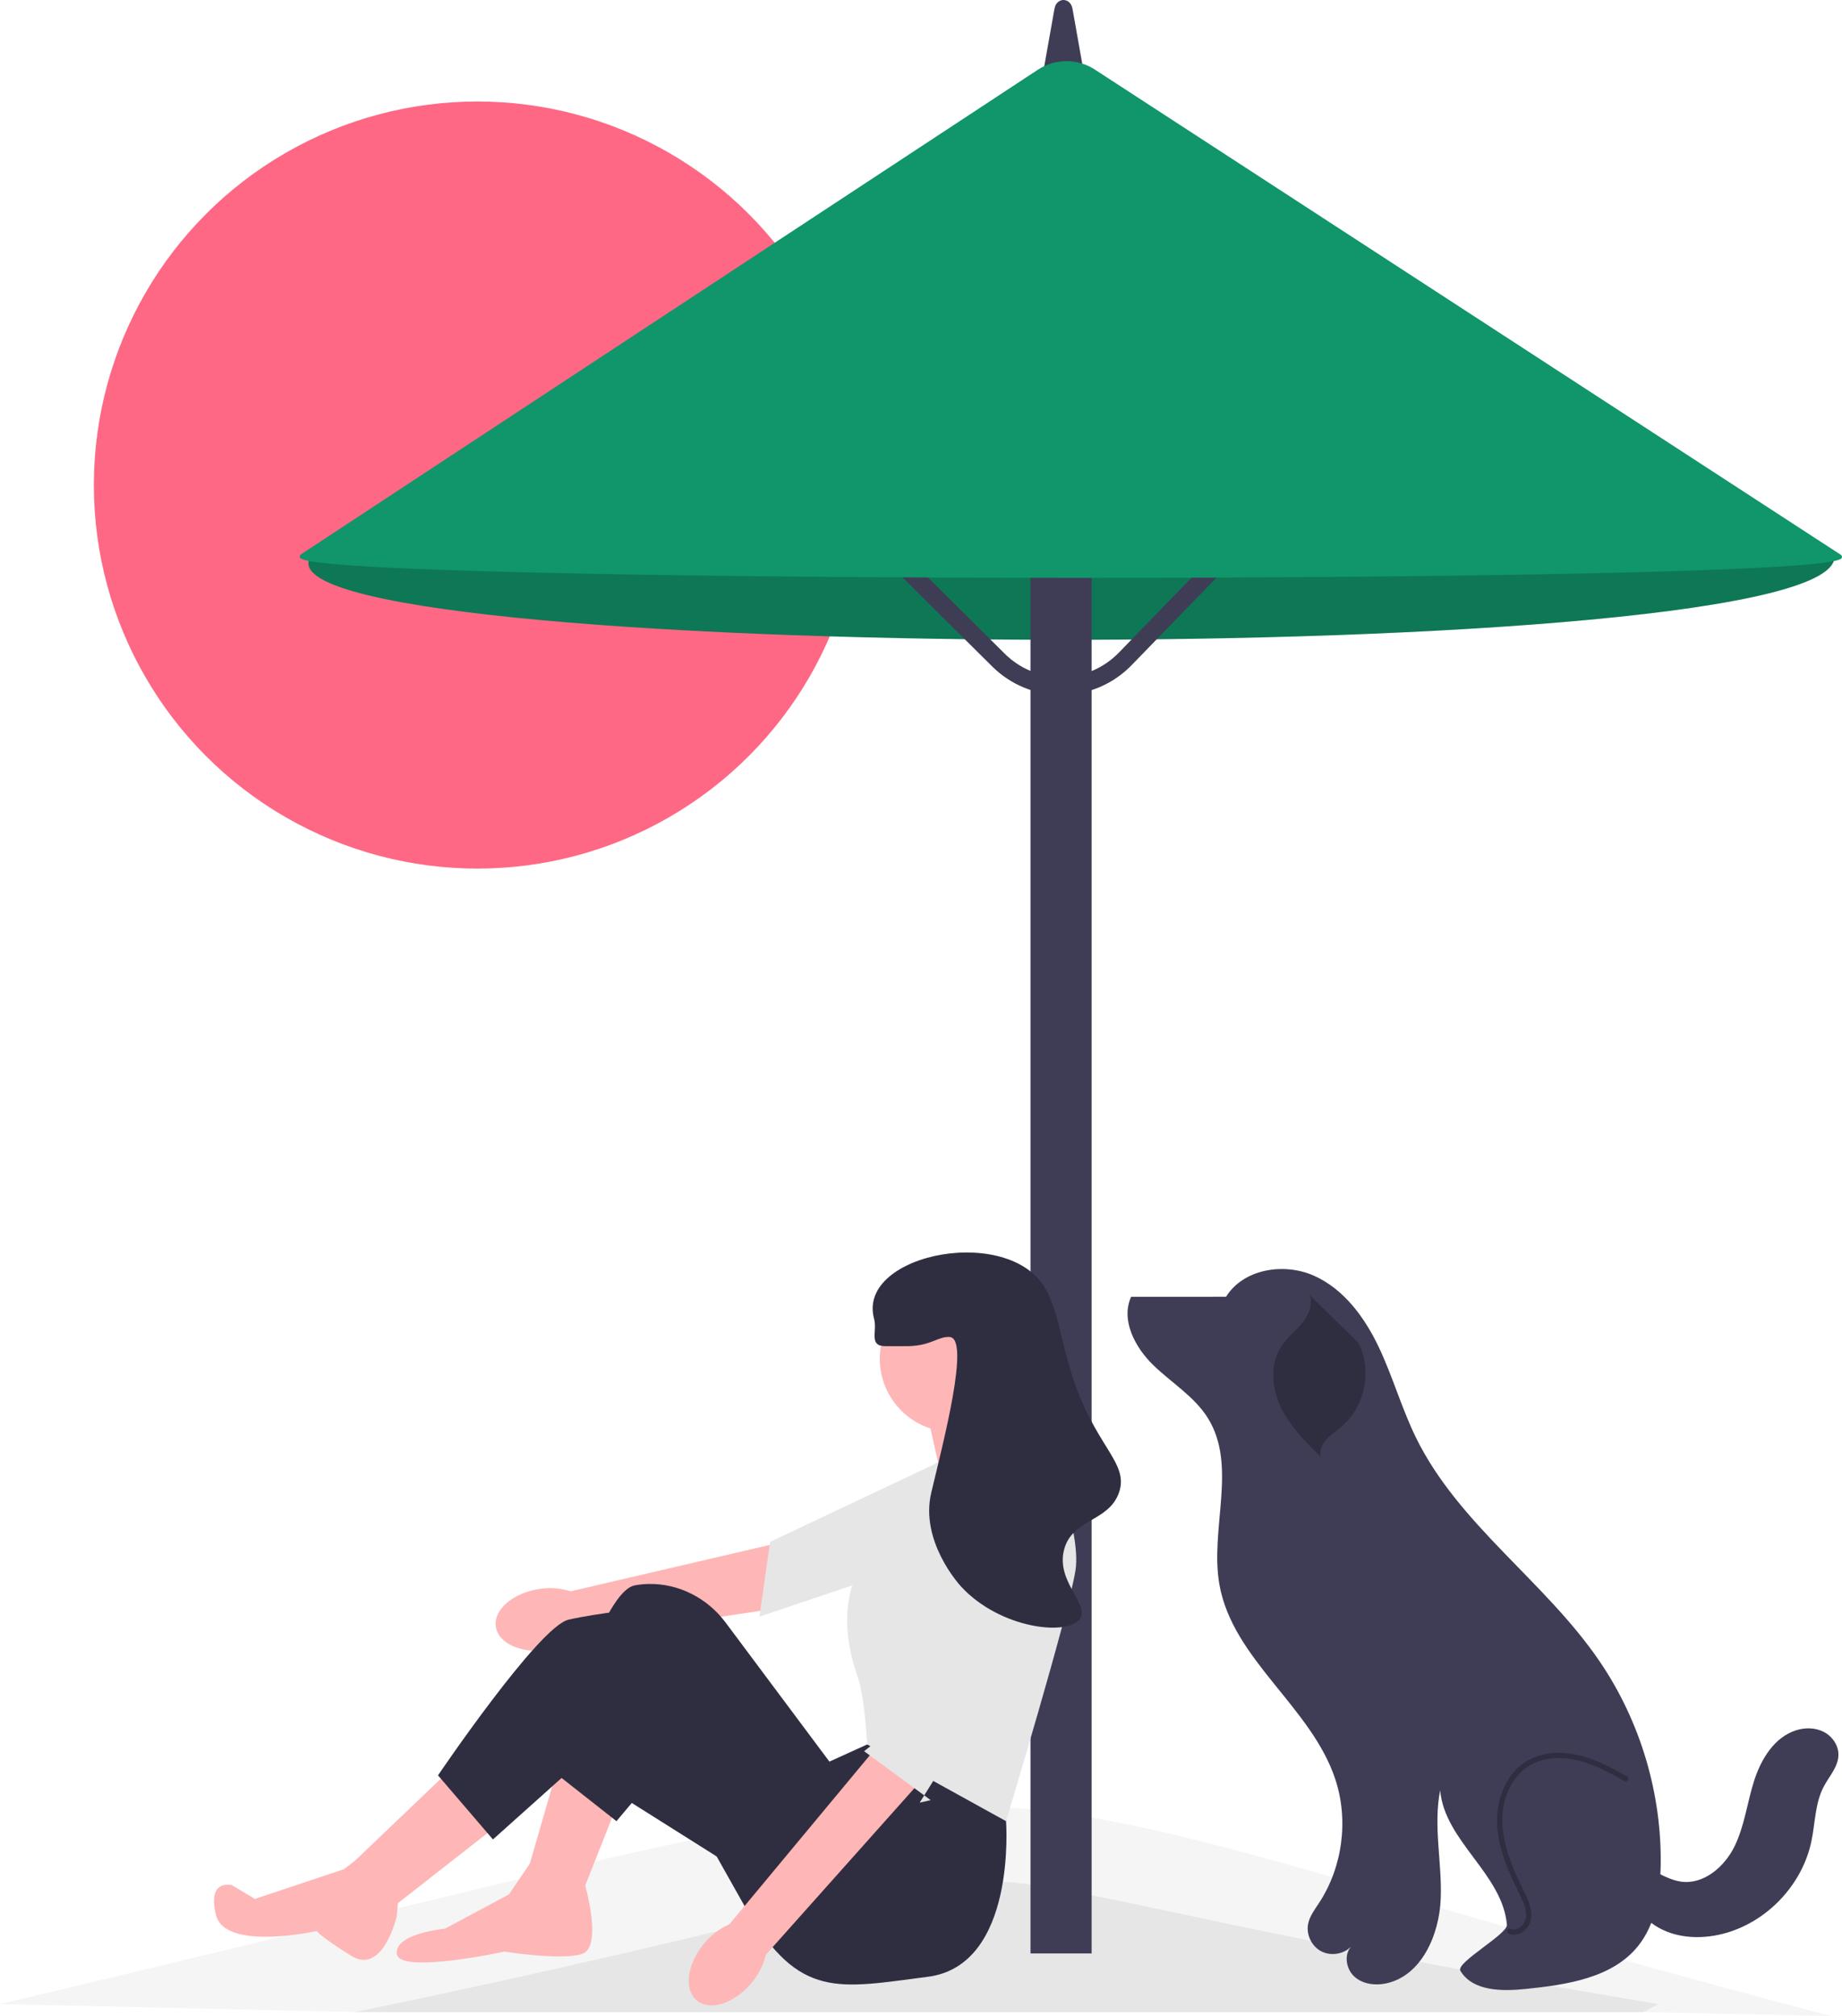 <svg xmlns="http://www.w3.org/2000/svg" width="691.088" height="756.357" viewBox="0 0 691.088 756.357" xmlns:xlink="http://www.w3.org/1999/xlink"><circle cx="179.108" cy="181.971" r="143.892" fill="#ff6884"/><path d="M394.08,55.602L116.931,208.265c-32.016,41.048,576.322,43.585,571.302,.151L419.482,55.753c-7.649-4.345-17.68-4.405-25.402-.151Z" fill="#11956b"/><path d="M394.08,55.602L116.931,208.265c-32.016,41.048,576.322,43.585,571.302,.151L419.482,55.753c-7.649-4.345-17.68-4.405-25.402-.151Z" isolation="isolate" opacity=".2"/><path d="M687.083,756.357l-70.499-1.503H133.164L0,751.85c441.478-104.337,305.737-95.353,687.083,4.508Z" fill="#f2f2f2" isolation="isolate" opacity=".8"/><path d="M622.179,751.85l-5.595,3.005H133.164c330.454-68.213,132.336-62.207,489.015-3.005Z" fill="#e6e6e6"/><path d="M388.597,42.857h20.807l-7.017-39.548c-.434-2.443-2.095-3.31-3.387-3.31s-2.953,.866-3.387,3.31l-7.017,39.548Z" fill="#3f3d56"/><rect x="386.624" y="173.344" width="22.94" height="559.514" fill="#3f3d56"/><path d="M398.16,260.688c-9.787,0-18.987-3.79-25.943-10.695l-57.897-57.481,4.73-4.765,57.897,57.481c5.757,5.715,13.356,8.835,21.507,8.745,8.112-.077,15.689-3.325,21.338-9.148l55.324-57.033,4.819,4.675-55.324,57.033c-6.908,7.121-16.175,11.093-26.094,11.187-.119,.001-.239,.001-.357,.001v-0Z" fill="#3f3d56"/><path d="M406.182,216.805c-28.488,0-57.201-.098-85.07-.295-59.046-.42-109.458-1.249-145.785-2.399-61.919-1.96-62.578-4.188-62.86-5.138-.064-.22-.087-.646,.496-1.03L389.351,26.184c6.646-4.382,15.198-4.322,21.786,.156l279.431,181.752c.583,.396,.554,.823,.485,1.043-.349,1.117-1.407,4.517-124.098,6.514-46.681,.76-103.256,1.156-160.773,1.156Z" fill="#11956b"/><g><path d="M459.394,486.494l-35.029,.038c-3.922,8.717,1.437,18.912,8.29,25.576s15.446,11.776,20.506,19.885c11.229,17.995,.647,41.659,4.356,62.543,4.994,28.122,34.476,45.819,43.454,72.933,5.079,15.338,2.77,32.943-6.092,46.453-1.636,2.494-3.525,4.956-4.097,7.884-.778,3.981,1.317,8.352,4.907,10.239s8.379,1.134,11.217-1.764c-2.771,3.149-1.863,8.466,1.248,11.28s7.745,3.414,11.849,2.547c13.301-2.809,19.996-18.173,20.534-31.756,.538-13.583-2.871-27.346-.211-40.678,1.696,19.133,23.344,31.283,25.04,50.415,.314,3.545-19.28,14.21-17.456,17.267,4.61,7.728,15.595,7.754,24.546,6.828,15.409-1.594,32.521-4.077,42.187-16.183,6.512-8.156,8.199-19.134,8.413-29.568,.559-27.242-7.556-54.597-22.881-77.126-20.396-29.985-52.821-51.236-68.833-83.775-5.442-11.059-8.772-23.05-14.067-34.18-5.295-11.13-13.083-21.78-24.351-26.774-11.268-4.995-26.438-2.531-32.94,7.939" fill="#3f3d56"/><path d="M568.011,725.878c-.698,0-1.381-.149-2.024-.449-.501-.233-.717-.828-.484-1.329s.827-.718,1.329-.484c1.103,.513,2.166,.177,2.862-.197,1.43-.767,2.551-2.337,2.788-3.909,.46-3.036-1.062-6.138-2.404-8.875-3.915-7.979-7.785-16.525-8.366-25.555-.655-10.182,3.548-19.666,10.708-24.163,5.323-3.342,12.359-4.216,19.814-2.464,6.386,1.502,12.27,4.652,18.236,8.023,.481,.271,.65,.882,.379,1.362-.272,.481-.881,.651-1.363,.379-6.058-3.423-11.573-6.374-17.71-7.817-6.93-1.63-13.427-.844-18.292,2.21-6.547,4.111-10.385,12.88-9.776,22.341,.557,8.665,4.339,17.004,8.165,24.803,1.399,2.852,3.139,6.4,2.586,10.055-.333,2.197-1.832,4.306-3.821,5.372-.863,.463-1.757,.696-2.628,.696h0Z" fill="#2f2e41"/><path d="M509.734,503.898c5.141,10.2,2.428,23.748-6.244,31.183-1.862,1.597-3.959,2.933-5.624,4.734s-2.887,4.241-2.467,6.657c-5.681-5.636-11.474-11.427-14.911-18.654-3.436-7.227-4.107-16.3,.365-22.937,2.134-3.166,5.243-5.54,7.665-8.492,2.421-2.952,4.168-6.971,2.859-10.558" fill="#2f2e41"/><path d="M611.905,699.811c-2.717,8.308,1.757,17.868,9.096,22.614s16.824,5.238,25.297,3.091c16.384-4.153,29.84-18.181,33.308-34.724,1.442-6.88,1.341-14.254,4.606-20.479,2.052-3.913,5.439-7.448,5.537-11.865,.08-3.59-2.25-6.997-5.429-8.667s-7.051-1.728-10.472-.641c-8.156,2.592-13.163,10.852-15.757,19.007-2.595,8.155-3.563,16.875-7.335,24.557-3.772,7.682-11.568,14.39-20.046,13.218-7.331-1.014-13.536-7.623-20.882-6.723" fill="#3f3d56"/></g><g><path id="uuid-54f431d9-8f52-4369-9c0b-5619dfe5d050-137" d="M202.232,596.143c-9.917,1.52-17.171,7.869-16.202,14.18,.968,6.311,9.791,10.193,19.712,8.671,3.971-.554,7.752-2.05,11.026-4.364l71.737-10.808,2.704-24.782-77.145,17.963c-3.818-1.227-7.875-1.522-11.831-.86h-0Z" fill="#ffb6b6"/><polygon points="382.945 544.472 366.684 578.978 284.939 606.496 284.939 606.496 288.922 578.451 288.922 578.451 364.357 542.804 382.945 544.472" fill="#e6e6e6"/><polygon points="232.175 675.49 217.576 712.417 198.683 699.535 209.847 660.891 232.175 675.49" fill="#ffb6b6"/><polygon points="171.203 661.75 132.559 698.676 148.016 714.993 187.52 684.077 171.203 661.75" fill="#ffb6b6"/><polygon points="390.188 541.523 389.758 538.517 379.883 519.195 347.25 527.782 353.261 554.404 390.188 541.523" fill="#ffb6b6"/><path d="M376.448,670.337l1.004,12.898s4.149,54.085-29.343,58.379-48.091,8.588-67.842-24.904l-30.916-54.961-18.058,21.486-24.022-18.91s17.175-66.984,30.915-69.56c1.718-.322,3.435-.483,5.126-.518,11.375-.237,22.098,5.327,28.904,14.444l38.965,52.199,14.17-6.441,51.096,15.887v-0Z" fill="#2f2e41"/><path d="M190.955,710.699l8.677-12.804,19.915,9.455s6.617,23.101-1.112,25.678-29.198-.859-29.198-.859c0,0-39.503,8.588-40.362,.859s18.034-9.446,18.034-9.446l24.045-12.881,0-0-0,0Z" fill="#ffb6b6"/><path d="M275.113,700.394l-59.684-37.606-30.486,27.301-20.61-24.045s37.786-55.82,48.95-58.396c11.164-2.576,29.198-4.294,29.198-4.294l54.961,50.667-22.328,46.373v-0l-0,0Z" fill="#2f2e41"/><path d="M136.72,695.38l12.621,18.004-.494,5.554s-5.124,22.318-17.147,14.768-12.881-9.267-12.881-9.267c0,0-34.351,7.729-37.786-6.011s6.011-11.164,6.011-11.164l8.577,5.153,33.435-11.177,7.663-5.86v-0Z" fill="#ffb6b6"/><circle cx="357.555" cy="509.748" r="27.48" fill="#ffb6b6"/><path d="M351.114,548.822l39.503-12.023s15.458,36.068,12.881,52.385c-2.576,16.317-26.047,94.052-26.047,94.052l-52.1-28.786s-.859-17.175-3.435-24.904-10.735-31.345,7.299-51.096c18.034-19.752,21.898-29.627,21.898-29.627l-0,0Z" fill="#e6e6e6"/><g><path id="uuid-b26c39a4-6f50-479a-8ec8-74191e458edf-138" d="M264.17,729.147c-6.429,7.702-7.666,17.262-2.764,21.353,4.902,4.091,14.086,1.162,20.516-6.543,2.611-3.043,4.455-6.667,5.378-10.568l60.857-68.239-18.859-10.194-55.69,67.007c-3.675,1.607-6.911,4.07-9.439,7.184l0-0v-0Z" fill="#ffb6b6"/><polygon points="381.415 566.148 390.752 603.132 345.053 676.284 349.177 675.343 324.202 656.994 330.329 652.085 365.992 576.657 381.415 566.148" fill="#e6e6e6"/></g><path d="M332.221,505.025c7.048-.017,7.448,.03,8.588,0,8.741-.231,11.027-3.67,15.458-3.435,7.908,.419-2.529,40.066-6.87,58.396-4.257,17.977,10.13,34.085,11.164,35.209,14.603,15.882,40.254,18.786,44.656,12.023,3.563-5.474-9.063-13.798-6.011-25.763,2.983-11.696,16.759-10.451,20.61-21.469,4.033-11.539-9.52-17.359-18.034-45.514-4.89-16.17-4.025-19.183-8.588-29.198-12.196-26.77-71.977-15.372-65.266,9.446,1.298,4.801-2.157,10.321,4.294,10.305v-0Z" fill="#2f2e41"/></g></svg>